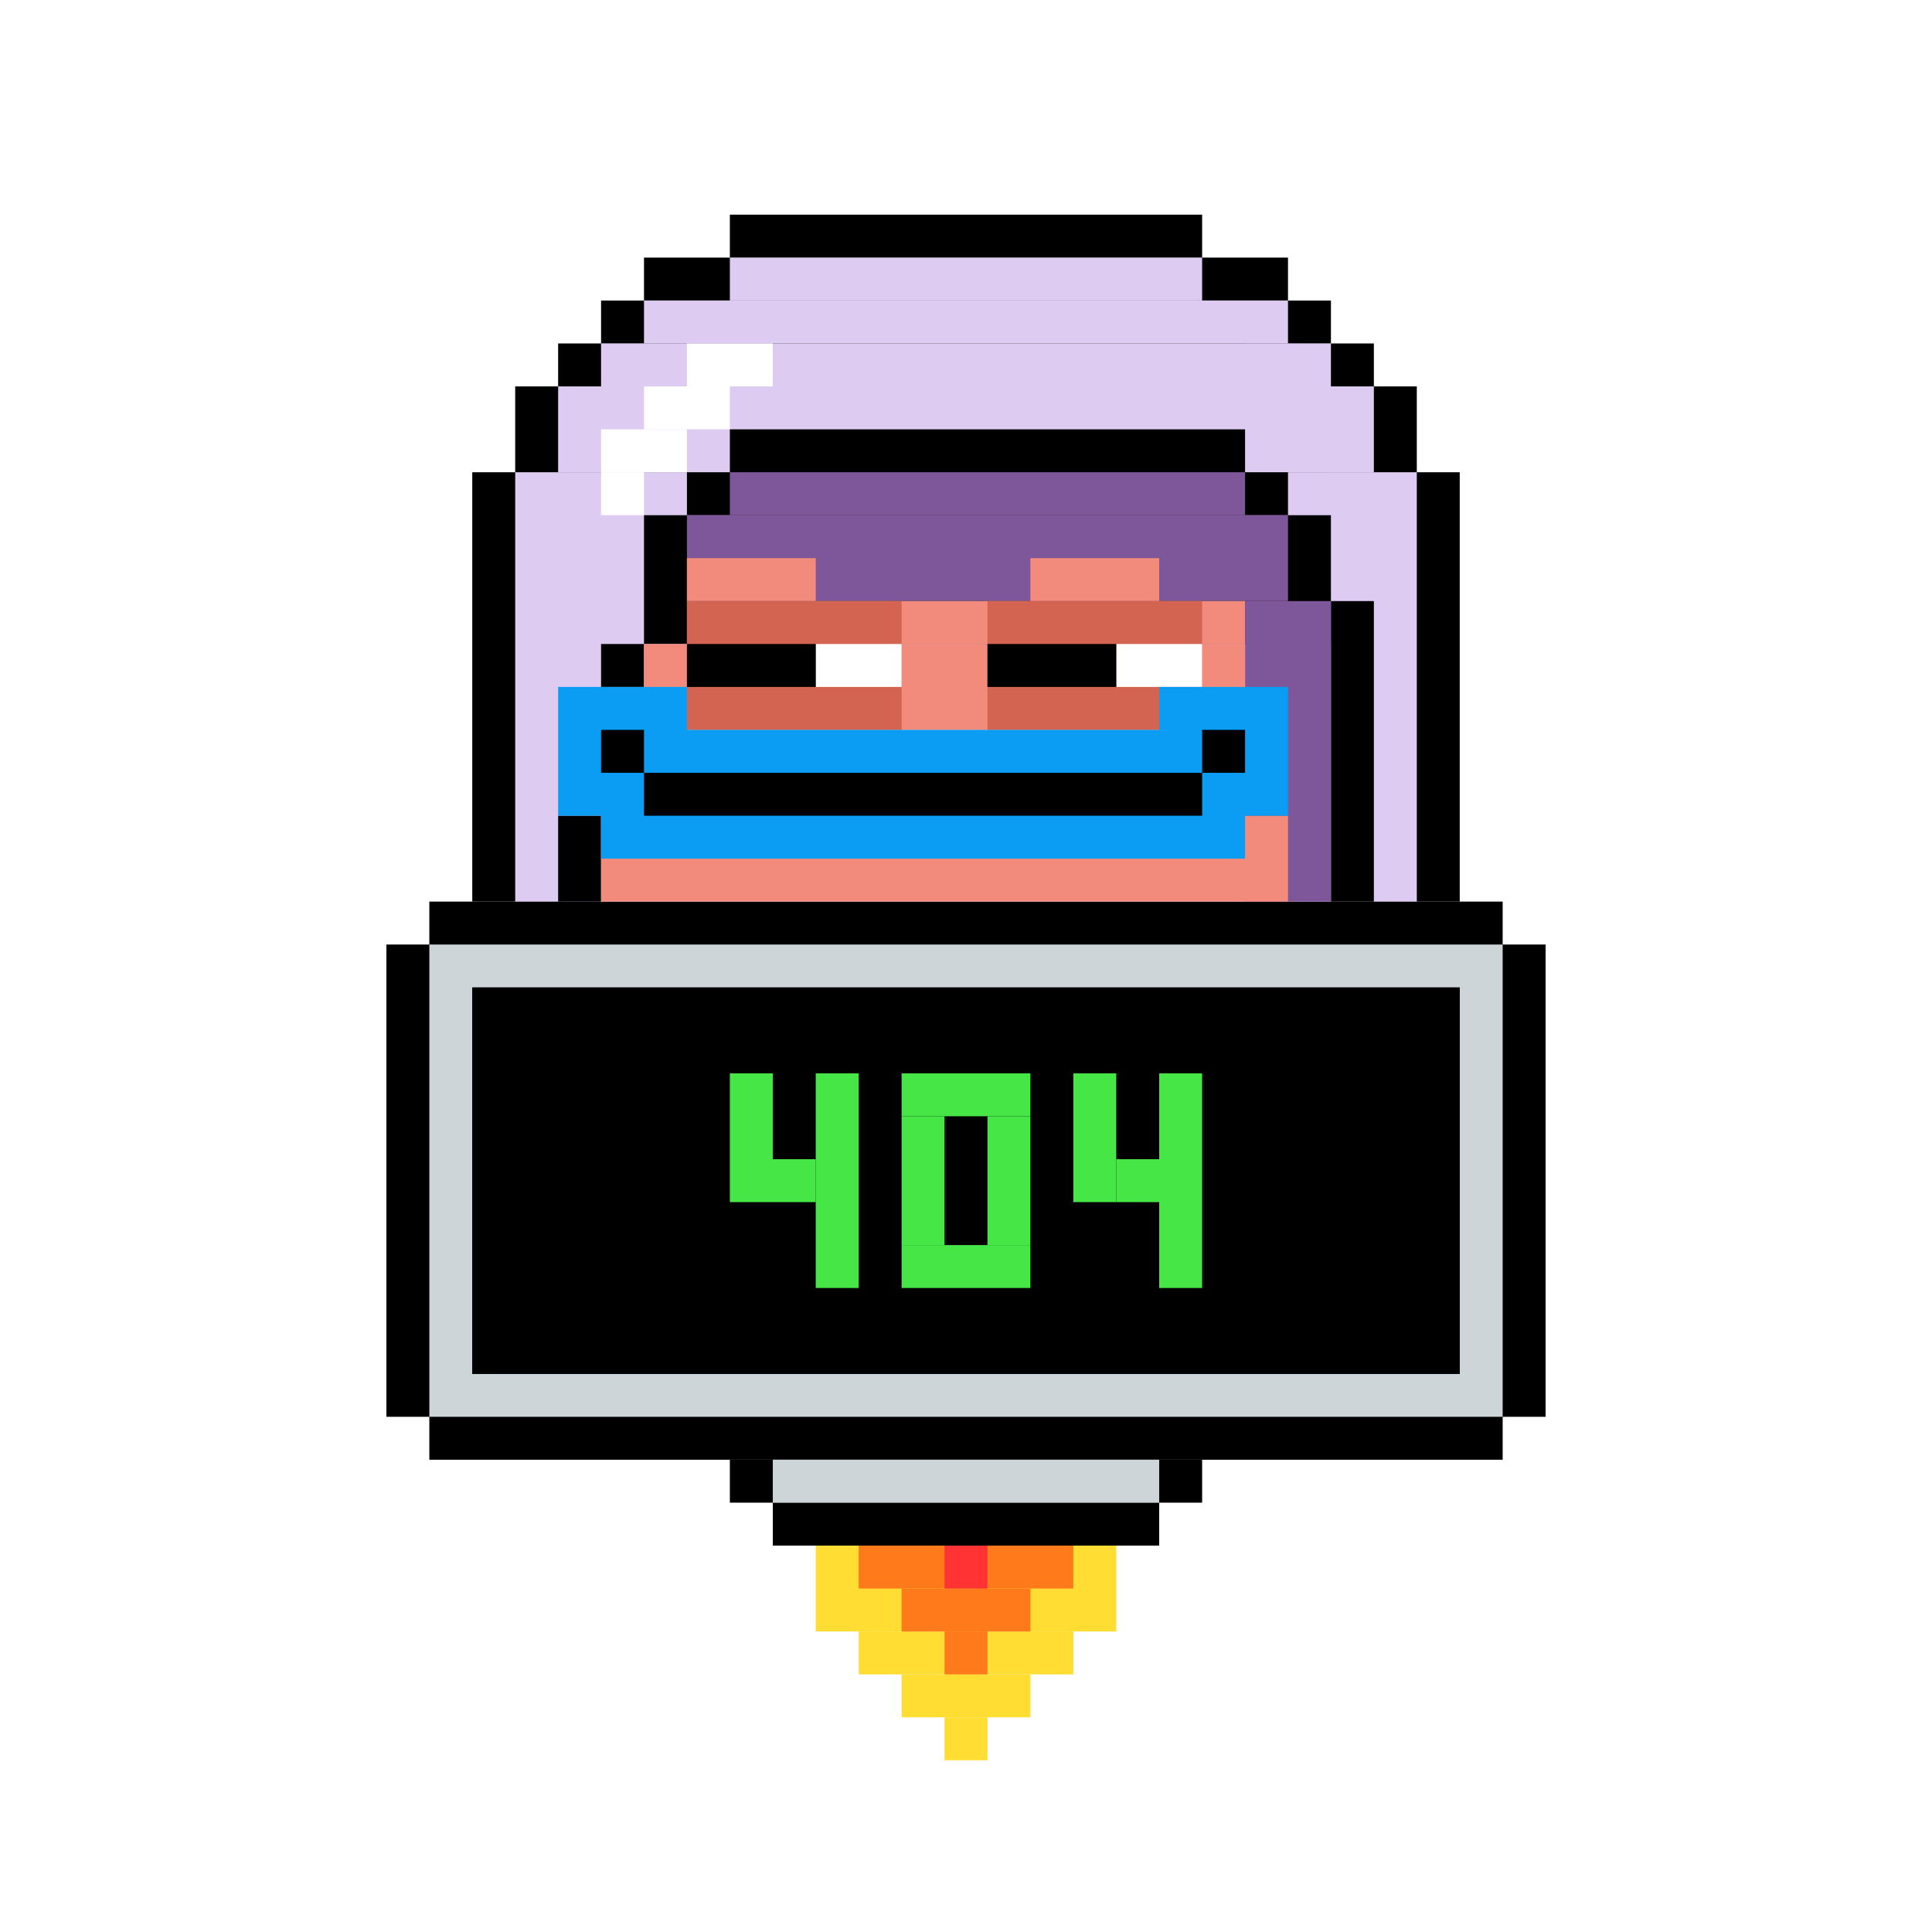 <svg xmlns='http://www.w3.org/2000/svg' viewBox='0 0 45 45' width='500px' height='500px'><rect x='0' y='0' width='45' height='45' fill='#FFFFFF'/><rect x='9' y='22' width='27' height='11' fill='#000000'/><rect x='10' y='21' width='25' height='13' fill='#000000'/><rect x='13' y='12' width='19' height='4' fill='#000000'/><rect x='14' y='11' width='17' height='6' fill='#000000'/><rect x='16' y='8' width='13' height='12' fill='#000000'/><rect x='10' y='22' width='25' height='11' fill='#CED5D9'/><rect x='14' y='12' width='17' height='4' fill='#CED5D9'/><rect x='15' y='9' width='15' height='10' fill='#000000'/><rect x='16' y='9' width='13' height='10' fill='#CED5D9'/><rect x='11' y='23' width='23' height='9' fill='#000000'/><rect x='12' y='24' width='21' height='7' fill='#00BFFF'/><rect x='25' y='10' width='3' height='5' fill='#000000'/><rect x='21' y='10' width='3' height='5' fill='#000000'/><rect x='17' y='10' width='3' height='5' fill='#000000'/><rect x='26' y='11' width='1' height='1' fill='#FFFFFF'/><rect x='22' y='11' width='1' height='1' fill='#FFFFFF'/><rect x='18' y='11' width='1' height='1' fill='#FFFFFF'/><rect x='22' y='17' width='3' height='1' fill='#000000'/><rect x='25' y='16' width='1' height='1' fill='#000000'/><rect x='11' y='11' width='23' height='10' fill='#000000'/><rect x='12' y='9' width='21' height='2' fill='#000000'/><rect x='13' y='8' width='19' height='1' fill='#000000'/><rect x='14' y='7' width='17' height='1' fill='#000000'/><rect x='15' y='6' width='15' height='1' fill='#000000'/><rect x='17' y='5' width='11' height='1' fill='#000000'/><rect x='12' y='11' width='21' height='10' fill='#DECBF2'/><rect x='13' y='9' width='19' height='2' fill='#DECBF2'/><rect x='14' y='8' width='17' height='1' fill='#DECBF2'/><rect x='15' y='7' width='15' height='1' fill='#DECBF2'/><rect x='17' y='6' width='11' height='1' fill='#DECBF2'/><rect x='31' y='14' width='1' height='7' fill='#000000'/><rect x='13' y='19' width='1' height='2' fill='#000000'/><rect x='14' y='15' width='1' height='1' fill='#000000'/><rect x='15' y='12' width='16' height='3' fill='#000000'/><rect x='16' y='11' width='14' height='1' fill='#000000'/><rect x='17' y='10' width='12' height='1' fill='#000000'/><rect x='29' y='14' width='2' height='7' fill='#7D5799'/><rect x='16' y='12' width='14' height='2' fill='#7D5799'/><rect x='17' y='11' width='12' height='1' fill='#7D5799'/><rect x='14' y='19' width='16' height='2' fill='#F38B7C'/><rect x='15' y='15' width='14' height='2' fill='#F38B7C'/><rect x='16' y='14' width='13' height='1' fill='#F38B7C'/><rect x='24' y='13' width='3' height='1' fill='#F38B7C'/><rect x='16' y='13' width='3' height='1' fill='#F38B7C'/><rect x='23' y='14' width='5' height='3' fill='#D26451'/><rect x='16' y='14' width='5' height='3' fill='#D26451'/><rect x='26' y='15' width='2' height='1' fill='#FFFFFF'/><rect x='23' y='15' width='3' height='1' fill='#000000'/><rect x='19' y='15' width='2' height='1' fill='#FFFFFF'/><rect x='16' y='15' width='3' height='1' fill='#000000'/><rect x='14' y='17' width='15' height='3' fill='#0B9CF3'/><rect x='27' y='16' width='3' height='3' fill='#0B9CF3'/><rect x='13' y='16' width='3' height='3' fill='#0B9CF3'/><rect x='15' y='18' width='13' height='1' fill='#000000'/><rect x='28' y='17' width='1' height='1' fill='#000000'/><rect x='14' y='17' width='1' height='1' fill='#000000'/><rect x='14' y='11' width='1' height='1' fill='#FFFFFF'/><rect x='14' y='10' width='2' height='1' fill='#FFFFFF'/><rect x='15' y='9' width='2' height='1' fill='#FFFFFF'/><rect x='16' y='8' width='2' height='1' fill='#FFFFFF'/><rect x='11' y='23' width='23' height='9' fill='#000000'/><rect x='27' y='25' width='1' height='5' fill='#45E645'/><rect x='26' y='27' width='1' height='1' fill='#45E645'/><rect x='25' y='25' width='1' height='3' fill='#45E645'/><rect x='21' y='29' width='3' height='1' fill='#45E645'/><rect x='23' y='26' width='1' height='3' fill='#45E645'/><rect x='21' y='26' width='1' height='3' fill='#45E645'/><rect x='21' y='25' width='3' height='1' fill='#45E645'/><rect x='19' y='25' width='1' height='5' fill='#45E645'/><rect x='18' y='27' width='1' height='1' fill='#45E645'/><rect x='17' y='25' width='1' height='3' fill='#45E645'/><rect x='18' y='35' width='9' height='1' fill='#000000'/><rect x='17' y='34' width='11' height='1' fill='#000000'/><rect x='22' y='40' width='1' height='1' fill='#FFDD33'/><rect x='21' y='39' width='3' height='1' fill='#FFDD33'/><rect x='20' y='38' width='5' height='1' fill='#FFDD33'/><rect x='19' y='36' width='7' height='2' fill='#FFDD33'/><rect x='22' y='38' width='1' height='1' fill='#FF7A1A'/><rect x='21' y='37' width='3' height='1' fill='#FF7A1A'/><rect x='20' y='36' width='5' height='1' fill='#FF7A1A'/><rect x='22' y='36' width='1' height='1' fill='#FF3333'/><rect x='18' y='34' width='9' height='1' fill='#CED5D9'/><rect x='0' y='0' width='0' height='0' fill='#000000'/><rect x='0' y='0' width='0' height='0' fill='#000000'/><rect x='0' y='0' width='0' height='0' fill='#000000'/><rect x='0' y='0' width='0' height='0' fill='#000000'/><rect x='0' y='0' width='0' height='0' fill='#000000'/><rect x='0' y='0' width='0' height='0' fill='#000000'/><rect x='0' y='0' width='0' height='0' fill='#000000'/><rect x='0' y='0' width='0' height='0' fill='#000000'/><rect x='0' y='0' width='0' height='0' fill='#000000'/><rect x='0' y='0' width='0' height='0' fill='#000000'/><rect x='0' y='0' width='0' height='0' fill='#000000'/><rect x='0' y='0' width='0' height='0' fill='#000000'/><rect x='0' y='0' width='0' height='0' fill='#000000'/><rect x='0' y='0' width='0' height='0' fill='#000000'/><rect x='0' y='0' width='0' height='0' fill='#000000'/><rect x='0' y='0' width='0' height='0' fill='#000000'/><rect x='0' y='0' width='0' height='0' fill='#000000'/><rect x='0' y='0' width='0' height='0' fill='#000000'/><rect x='0' y='0' width='0' height='0' fill='#000000'/><rect x='0' y='0' width='0' height='0' fill='#000000'/><rect x='0' y='0' width='0' height='0' fill='#000000'/><rect x='0' y='0' width='0' height='0' fill='#000000'/><rect x='0' y='0' width='0' height='0' fill='#000000'/><rect x='0' y='0' width='0' height='0' fill='#000000'/><rect x='0' y='0' width='0' height='0' fill='#000000'/><rect x='0' y='0' width='0' height='0' fill='#000000'/><rect x='0' y='0' width='0' height='0' fill='#000000'/><rect x='0' y='0' width='0' height='0' fill='#000000'/><rect x='0' y='0' width='0' height='0' fill='#000000'/><rect x='0' y='0' width='0' height='0' fill='#000000'/><rect x='0' y='0' width='0' height='0' fill='#000000'/><rect x='0' y='0' width='0' height='0' fill='#000000'/><rect x='0' y='0' width='0' height='0' fill='#000000'/><rect x='0' y='0' width='0' height='0' fill='#000000'/><rect x='0' y='0' width='0' height='0' fill='#000000'/><rect x='0' y='0' width='0' height='0' fill='#000000'/><rect x='0' y='0' width='0' height='0' fill='#000000'/><rect x='0' y='0' width='0' height='0' fill='#000000'/><rect x='0' y='0' width='0' height='0' fill='#000000'/><rect x='0' y='0' width='0' height='0' fill='#000000'/><rect x='0' y='0' width='0' height='0' fill='#000000'/><rect x='0' y='0' width='0' height='0' fill='#000000'/><rect x='0' y='0' width='0' height='0' fill='#000000'/><rect x='0' y='0' width='0' height='0' fill='#000000'/><rect x='0' y='0' width='0' height='0' fill='#000000'/><rect x='0' y='0' width='0' height='0' fill='#000000'/><rect x='0' y='0' width='0' height='0' fill='#000000'/><rect x='0' y='0' width='0' height='0' fill='#000000'/><rect x='0' y='0' width='0' height='0' fill='#000000'/><rect x='0' y='0' width='0' height='0' fill='#000000'/><rect x='0' y='0' width='0' height='0' fill='#000000'/><rect x='0' y='0' width='0' height='0' fill='#000000'/><rect x='0' y='0' width='0' height='0' fill='#000000'/><rect x='0' y='0' width='0' height='0' fill='#000000'/><rect x='0' y='0' width='0' height='0' fill='#000000'/><rect x='0' y='0' width='0' height='0' fill='#000000'/><rect x='0' y='0' width='0' height='0' fill='#000000'/><rect x='0' y='0' width='0' height='0' fill='#000000'/><rect x='0' y='0' width='0' height='0' fill='#000000'/><rect x='0' y='0' width='0' height='0' fill='#000000'/><rect x='0' y='0' width='0' height='0' fill='#000000'/><rect x='0' y='0' width='0' height='0' fill='#000000'/><rect x='0' y='0' width='0' height='0' fill='#000000'/><rect x='0' y='0' width='0' height='0' fill='#000000'/><rect x='0' y='0' width='0' height='0' fill='#000000'/><rect x='0' y='0' width='0' height='0' fill='#000000'/><rect x='0' y='0' width='0' height='0' fill='#000000'/><rect x='0' y='0' width='0' height='0' fill='#000000'/><rect x='0' y='0' width='0' height='0' fill='#000000'/><rect x='0' y='0' width='0' height='0' fill='#000000'/><rect x='0' y='0' width='0' height='0' fill='#000000'/><rect x='0' y='0' width='0' height='0' fill='#000000'/><rect x='0' y='0' width='0' height='0' fill='#000000'/><rect x='0' y='0' width='0' height='0' fill='#000000'/><rect x='0' y='0' width='0' height='0' fill='#000000'/><rect x='0' y='0' width='0' height='0' fill='#000000'/><rect x='0' y='0' width='0' height='0' fill='#000000'/></svg>